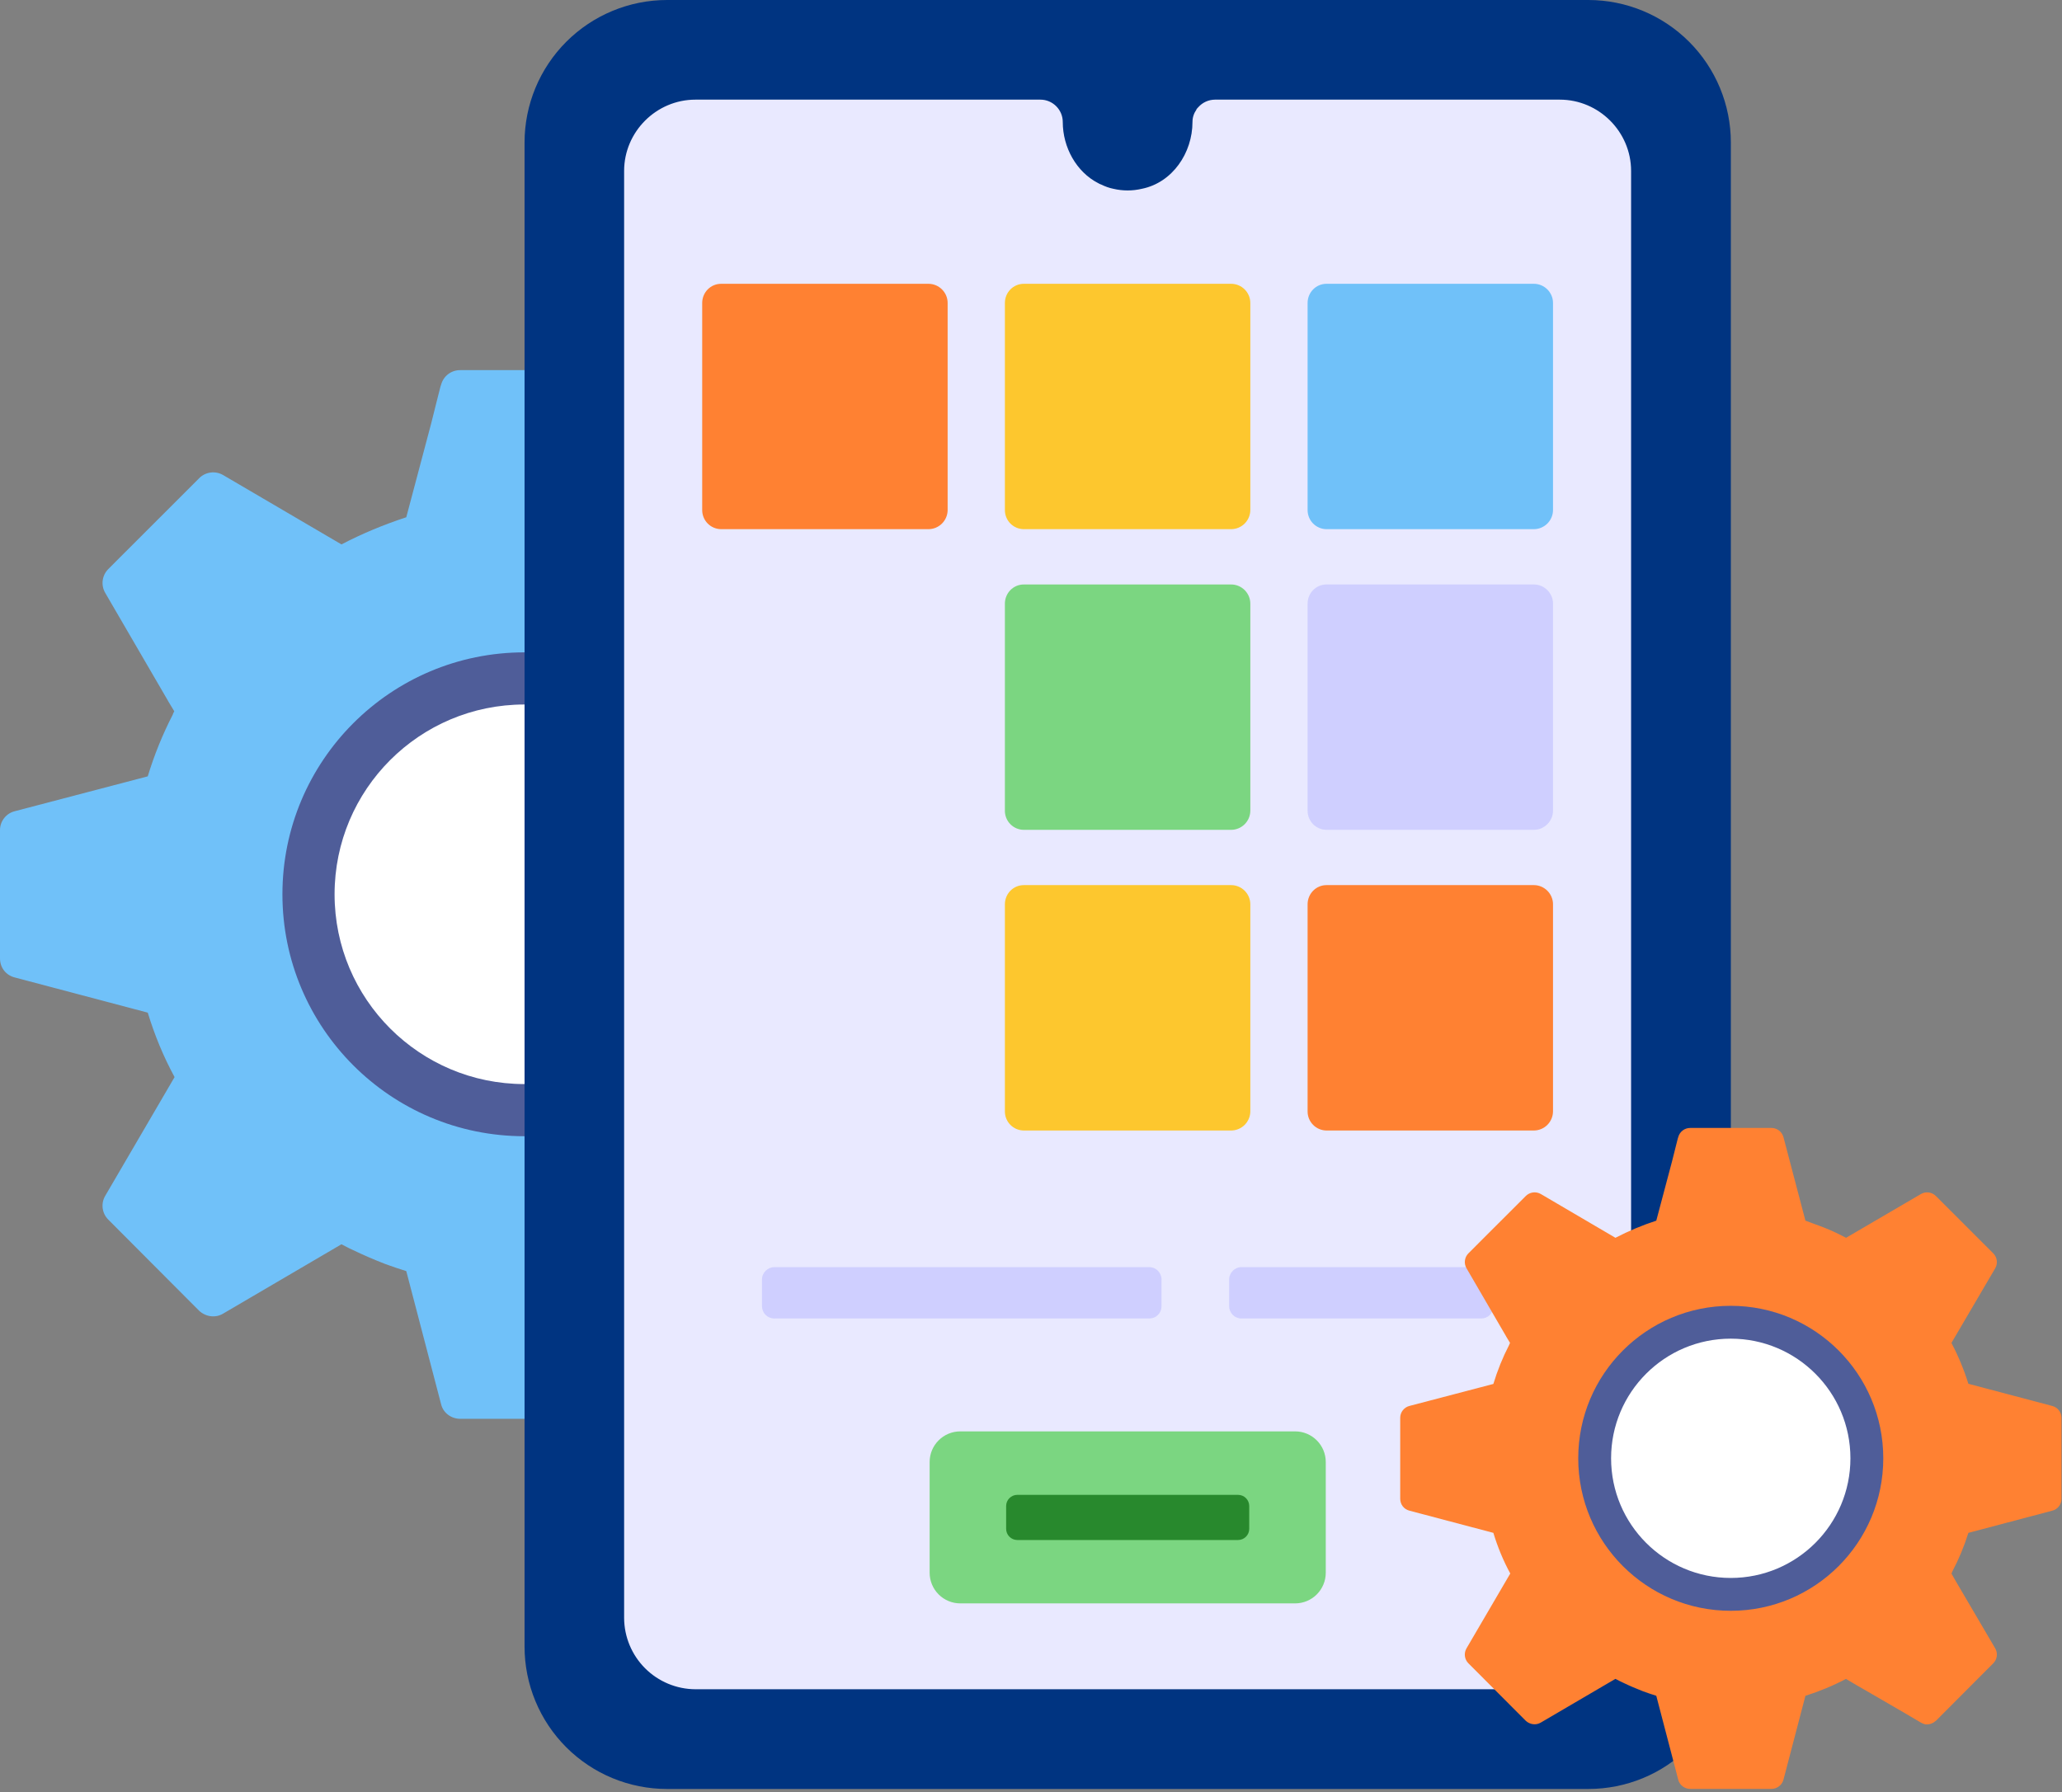 <svg width="482" height="419" viewBox="0 0 482 419" fill="none" xmlns="http://www.w3.org/2000/svg">
<rect x="0" y="0" width="482" height="419" fill="#808080" stroke="none"/>
<path d="M241.769 189.651L210.696 181.436C209.114 176.241 206.946 171.121 204.424 166.287L220.649 138.601C221.157 137.726 221.361 136.707 221.231 135.704C221.1 134.701 220.642 133.768 219.927 133.052L198.731 111.849C198.018 111.107 197.076 110.625 196.057 110.481C195.037 110.336 193.999 110.537 193.107 111.051L165.346 127.277L162.748 125.982C160.289 124.753 157.76 123.669 155.174 122.737C153.517 122.082 151.936 121.585 150.272 120.93L142.125 89.924C141.853 88.947 141.268 88.087 140.461 87.475C139.653 86.863 138.666 86.533 137.653 86.535H107.588C106.572 86.523 105.58 86.849 104.77 87.463C103.96 88.076 103.378 88.942 103.115 89.924L102.965 90.361L102.106 93.749L100.804 98.944L94.969 120.93C89.698 122.662 84.653 124.755 79.819 127.277L52.134 111.051C51.242 110.537 50.203 110.336 49.184 110.481C48.164 110.625 47.223 111.107 46.509 111.849L32.881 125.478L28.047 130.304L25.306 133.052C24.593 133.769 24.136 134.702 24.006 135.705C23.877 136.709 24.082 137.727 24.591 138.601L39.228 163.765L39.303 163.915L40.734 166.287C40.599 166.581 40.448 166.792 40.38 167.085C38.003 171.706 36.047 176.532 34.537 181.504L3.464 189.651C2.477 189.894 1.6 190.461 0.972 191.261C0.344 192.06 0.002 193.047 0 194.063V224.053C0 226.289 1.438 228.021 3.464 228.525L34.537 236.747C36.119 241.943 38.219 247.063 40.809 251.814L24.591 279.582C24.08 280.456 23.873 281.475 24.002 282.479C24.132 283.483 24.59 284.416 25.306 285.131L46.509 306.402C48.023 307.848 50.334 308.209 52.134 307.125L79.819 290.899C80.685 291.328 81.551 291.832 82.417 292.201C84.939 293.421 87.462 294.505 90.059 295.514C91.648 296.094 93.305 296.666 94.969 297.171L103.115 328.32C103.62 330.345 105.495 331.708 107.588 331.708H137.653C138.666 331.711 139.653 331.381 140.461 330.769C141.268 330.157 141.853 329.296 142.125 328.32L150.272 297.171C155.535 295.514 160.587 293.421 165.346 290.899L165.421 290.974L169.306 293.278L171.686 294.648L186.616 303.307L193.107 307.125C193.627 307.415 194.184 307.633 194.763 307.772C195.422 307.838 196.087 307.769 196.718 307.572C197.35 307.374 197.934 307.05 198.438 306.62C198.588 306.545 198.656 306.47 198.731 306.394L217.186 287.872L219.927 285.131C220.644 284.417 221.104 283.484 221.235 282.48C221.365 281.476 221.16 280.457 220.649 279.582L205.937 254.487L204.431 251.814C204.567 251.528 204.71 251.317 204.785 251.023C207.164 246.475 209.182 241.649 210.696 236.747L241.777 228.525C242.778 228.287 243.667 227.713 244.297 226.899C244.927 226.086 245.26 225.081 245.24 224.053V194.063C245.236 193.048 244.894 192.063 244.266 191.265C243.639 190.467 242.763 189.902 241.777 189.658L241.769 189.651Z" fill="#70C1F9"/>
<path d="M122.579 265.638C153.817 265.638 179.14 240.314 179.14 209.077C179.14 177.839 153.817 152.516 122.579 152.516C91.341 152.516 66.018 177.839 66.018 209.077C66.018 240.314 91.341 265.638 122.579 265.638Z" fill="#4F5D99"/>
<path d="M122.579 253.448C147.084 253.448 166.95 233.582 166.95 209.077C166.95 184.571 147.084 164.706 122.579 164.706C98.073 164.706 78.208 184.571 78.208 209.077C78.208 233.582 98.073 253.448 122.579 253.448Z" fill="white"/>
<path d="M404.593 33.318V384.934C404.597 389.31 403.738 393.644 402.065 397.687C400.392 401.731 397.938 405.405 394.843 408.499C391.748 411.593 388.074 414.046 384.03 415.718C379.985 417.391 375.651 418.249 371.275 418.244H155.934C151.558 418.249 147.224 417.391 143.18 415.718C139.136 414.046 135.461 411.593 132.367 408.499C129.272 405.405 126.818 401.731 125.145 397.687C123.472 393.644 122.613 389.31 122.616 384.934V33.31C122.62 24.476 126.132 16.004 132.38 9.758C138.627 3.512 147.1 0.002 155.934 0H371.275C380.11 0.002 388.582 3.512 394.83 9.758C401.077 16.004 404.589 24.476 404.593 33.31V33.318Z" fill="#003481"/>
<path d="M381.274 39.959V378.263C381.274 383.887 378.466 388.849 374.159 391.861C374.024 391.921 373.896 392.057 373.76 392.117C371.075 393.979 367.879 394.963 364.612 394.933H162.56C158.144 394.915 153.915 393.153 150.792 390.03C147.67 386.908 145.908 382.678 145.89 378.263V39.959C145.89 30.81 153.412 23.296 162.56 23.296H243.2C246.069 23.296 248.425 25.645 248.425 28.521C248.425 34.47 251.625 40.215 256.723 42.827C256.986 42.963 257.182 43.091 257.446 43.159C258.357 43.61 259.275 43.942 260.254 44.137C262.445 44.654 264.727 44.654 266.918 44.137C274.04 42.699 278.746 35.78 278.746 28.521C278.746 27.467 279.07 26.488 279.665 25.645V25.577C279.793 25.382 279.921 25.254 280.117 25.05C280.602 24.506 281.195 24.069 281.859 23.766C282.523 23.464 283.243 23.304 283.972 23.296H364.612C373.76 23.296 381.274 30.81 381.274 39.959Z" fill="#E9E9FF"/>
<path d="M271.511 299.121V305.378C271.515 305.757 271.443 306.132 271.3 306.483C271.157 306.834 270.945 307.153 270.677 307.421C270.409 307.689 270.091 307.9 269.74 308.043C269.389 308.186 269.013 308.258 268.634 308.254H180.992C180.23 308.252 179.499 307.948 178.96 307.409C178.421 306.87 178.118 306.14 178.116 305.378V299.121C178.116 297.562 179.441 296.245 180.992 296.245H268.634C270.246 296.245 271.511 297.562 271.511 299.121ZM349.094 299.121V305.378C349.098 305.757 349.026 306.132 348.883 306.483C348.74 306.834 348.528 307.153 348.26 307.421C347.992 307.689 347.674 307.9 347.323 308.043C346.972 308.186 346.596 308.258 346.217 308.254H290.184C289.423 308.25 288.694 307.946 288.157 307.407C287.619 306.868 287.317 306.139 287.315 305.378V299.121C287.315 297.562 288.632 296.245 290.184 296.245H346.217C347.829 296.245 349.094 297.562 349.094 299.121Z" fill="#CFCFFF"/>
<path d="M309.903 341.813V367.691C309.903 369.592 309.148 371.416 307.804 372.76C306.459 374.104 304.636 374.859 302.735 374.859H224.474C223.533 374.859 222.601 374.674 221.731 374.314C220.862 373.953 220.071 373.426 219.406 372.76C218.74 372.094 218.212 371.304 217.852 370.434C217.492 369.565 217.306 368.633 217.306 367.691V341.813C217.306 337.852 220.514 334.645 224.474 334.645H302.735C306.696 334.645 309.903 337.852 309.903 341.813Z" fill="#7BD681"/>
<path d="M292.013 352.09V357.436C292.013 358.867 290.839 360.041 289.408 360.041H237.794C237.104 360.039 236.442 359.764 235.954 359.276C235.466 358.788 235.191 358.127 235.189 357.436V352.09C235.189 350.66 236.363 349.485 237.794 349.485H289.408C290.839 349.485 292.013 350.66 292.013 352.09Z" fill="#28892D"/>
<path d="M221.515 70.829V119.236C221.509 120.423 221.034 121.561 220.194 122.4C219.353 123.239 218.215 123.712 217.028 123.716H168.568C167.983 123.713 167.405 123.594 166.866 123.368C166.326 123.141 165.837 122.81 165.426 122.394C165.015 121.978 164.689 121.485 164.469 120.943C164.249 120.401 164.137 119.821 164.141 119.236V70.829C164.141 68.367 166.099 66.349 168.568 66.349H217.028C219.497 66.349 221.515 68.367 221.515 70.829Z" fill="#FF8132"/>
<path d="M292.269 70.829V119.236C292.263 120.422 291.789 121.558 290.95 122.397C290.112 123.236 288.975 123.71 287.789 123.716H239.322C238.737 123.713 238.159 123.594 237.619 123.368C237.08 123.141 236.591 122.81 236.18 122.394C235.768 121.978 235.443 121.485 235.223 120.943C235.002 120.401 234.891 119.821 234.895 119.236V70.829C234.895 68.367 236.853 66.349 239.322 66.349H287.789C290.251 66.349 292.269 68.367 292.269 70.829Z" fill="#FDC72E"/>
<path d="M363.023 70.829V119.236C363.017 120.422 362.543 121.558 361.704 122.397C360.865 123.236 359.729 123.71 358.543 123.716H310.076C309.492 123.712 308.914 123.593 308.376 123.365C307.837 123.138 307.349 122.807 306.938 122.391C306.528 121.975 306.204 121.482 305.984 120.941C305.764 120.4 305.653 119.82 305.656 119.236V70.829C305.656 68.367 307.614 66.349 310.076 66.349H358.543C361.005 66.349 363.023 68.367 363.023 70.829Z" fill="#70C1F9"/>
<path d="M292.269 141.131V189.53C292.263 190.717 291.789 191.853 290.95 192.692C290.112 193.531 288.975 194.004 287.789 194.01H239.322C238.737 194.007 238.159 193.889 237.619 193.662C237.08 193.435 236.591 193.105 236.18 192.688C235.768 192.272 235.443 191.779 235.223 191.237C235.002 190.695 234.891 190.115 234.895 189.53V141.124C234.895 138.662 236.853 136.644 239.322 136.644H287.789C290.251 136.644 292.269 138.669 292.269 141.131Z" fill="#7BD681"/>
<path d="M363.023 141.131V189.53C363.017 190.717 362.543 191.853 361.704 192.692C360.865 193.531 359.729 194.004 358.543 194.01H310.076C309.492 194.006 308.914 193.887 308.376 193.66C307.837 193.433 307.349 193.102 306.938 192.686C306.528 192.27 306.204 191.777 305.984 191.236C305.764 190.694 305.653 190.115 305.656 189.53V141.124C305.656 138.662 307.614 136.644 310.076 136.644H358.543C361.005 136.644 363.023 138.669 363.023 141.131Z" fill="#CFCFFF"/>
<path d="M292.269 211.418V259.817C292.265 261.005 291.792 262.143 290.953 262.984C290.114 263.824 288.977 264.299 287.789 264.305H239.322C238.737 264.302 238.157 264.183 237.618 263.956C237.078 263.729 236.588 263.397 236.177 262.98C235.766 262.563 235.441 262.069 235.221 261.527C235.001 260.984 234.89 260.403 234.895 259.817V211.418C234.895 208.956 236.853 206.931 239.322 206.931H287.789C290.251 206.931 292.269 208.956 292.269 211.418Z" fill="#FDC72E"/>
<path d="M363.023 211.418V259.817C363.019 261.005 362.546 262.143 361.707 262.984C360.868 263.824 359.731 264.299 358.543 264.305H310.076C309.491 264.301 308.913 264.182 308.374 263.954C307.835 263.726 307.346 263.394 306.936 262.978C306.525 262.561 306.201 262.067 305.981 261.525C305.762 260.983 305.652 260.402 305.656 259.817V211.418C305.656 208.956 307.614 206.931 310.076 206.931H358.543C361.005 206.931 363.023 208.956 363.023 211.418Z" fill="#FF8132"/>
<path d="M479.699 328.696L460.115 323.516C459.09 320.219 457.765 317.023 456.154 313.969L466.387 296.516C466.707 295.965 466.836 295.324 466.754 294.692C466.673 294.06 466.385 293.473 465.935 293.022L452.563 279.657C452.113 279.191 451.521 278.888 450.88 278.797C450.239 278.705 449.586 278.831 449.024 279.153L431.526 289.385L429.884 288.557C428.337 287.787 426.745 287.108 425.118 286.524C424.064 286.11 423.07 285.794 422.024 285.38L416.888 265.841C416.717 265.226 416.349 264.684 415.841 264.297C415.332 263.911 414.711 263.702 414.072 263.703H395.113C394.473 263.695 393.848 263.901 393.338 264.288C392.828 264.675 392.462 265.222 392.297 265.841L392.207 266.112L391.665 268.25L390.844 271.518L387.162 285.38C383.875 286.451 380.682 287.79 377.615 289.385L360.162 279.145C359.6 278.823 358.947 278.698 358.306 278.789C357.665 278.881 357.072 279.184 356.623 279.65L348.032 288.233L344.983 291.283L343.251 293.015C342.801 293.466 342.513 294.053 342.431 294.685C342.35 295.316 342.479 295.957 342.799 296.508L352.03 312.373L352.075 312.463L352.979 313.969C352.896 314.15 352.798 314.285 352.753 314.466C351.255 317.372 350.027 320.414 349.079 323.554L329.487 328.689C328.865 328.842 328.312 329.199 327.917 329.702C327.521 330.206 327.305 330.827 327.304 331.467V350.366C327.304 351.782 328.207 352.873 329.487 353.19L349.079 358.37C350.072 361.645 351.39 364.868 353.032 367.872L342.799 385.37C342.476 385.922 342.345 386.564 342.427 387.198C342.508 387.832 342.798 388.42 343.251 388.872L356.623 402.274C357.572 403.185 359.032 403.411 360.162 402.726L377.615 392.501C378.165 392.779 378.707 393.096 379.256 393.329C380.838 394.097 382.434 394.775 384.075 395.415C385.069 395.776 386.116 396.137 387.162 396.461L392.297 416.09C392.614 417.37 393.803 418.229 395.113 418.229H414.072C414.711 418.229 415.332 418.02 415.841 417.634C416.349 417.248 416.717 416.706 416.888 416.09L422.024 396.461C425.336 395.407 428.521 394.097 431.526 392.501L431.571 392.553L434.025 394.007L435.524 394.865L444.936 400.324L449.024 402.733C449.34 402.914 449.702 403.049 450.063 403.14C450.479 403.181 450.899 403.137 451.297 403.012C451.696 402.886 452.065 402.681 452.382 402.409C452.45 402.376 452.511 402.33 452.563 402.274L464.203 390.596L465.935 388.864C466.386 388.413 466.675 387.826 466.756 387.194C466.838 386.562 466.708 385.921 466.387 385.37L457.111 369.559L456.154 367.872C456.245 367.684 456.343 367.556 456.38 367.368C457.886 364.506 459.159 361.457 460.115 358.37L479.699 353.19C480.33 353.04 480.89 352.679 481.288 352.167C481.685 351.655 481.895 351.022 481.882 350.374V331.475C481.881 330.834 481.665 330.213 481.269 329.71C480.873 329.206 480.321 328.849 479.699 328.696Z" fill="#FF8132"/>
<path d="M404.57 376.591C424.26 376.591 440.222 360.629 440.222 340.939C440.222 321.249 424.26 305.288 404.57 305.288C384.88 305.288 368.919 321.249 368.919 340.939C368.919 360.629 384.88 376.591 404.57 376.591Z" fill="#4F5D99"/>
<path d="M404.57 368.911C420.019 368.911 432.542 356.388 432.542 340.939C432.542 325.491 420.019 312.968 404.57 312.968C389.122 312.968 376.599 325.491 376.599 340.939C376.599 356.388 389.122 368.911 404.57 368.911Z" fill="white"/>
</svg>
